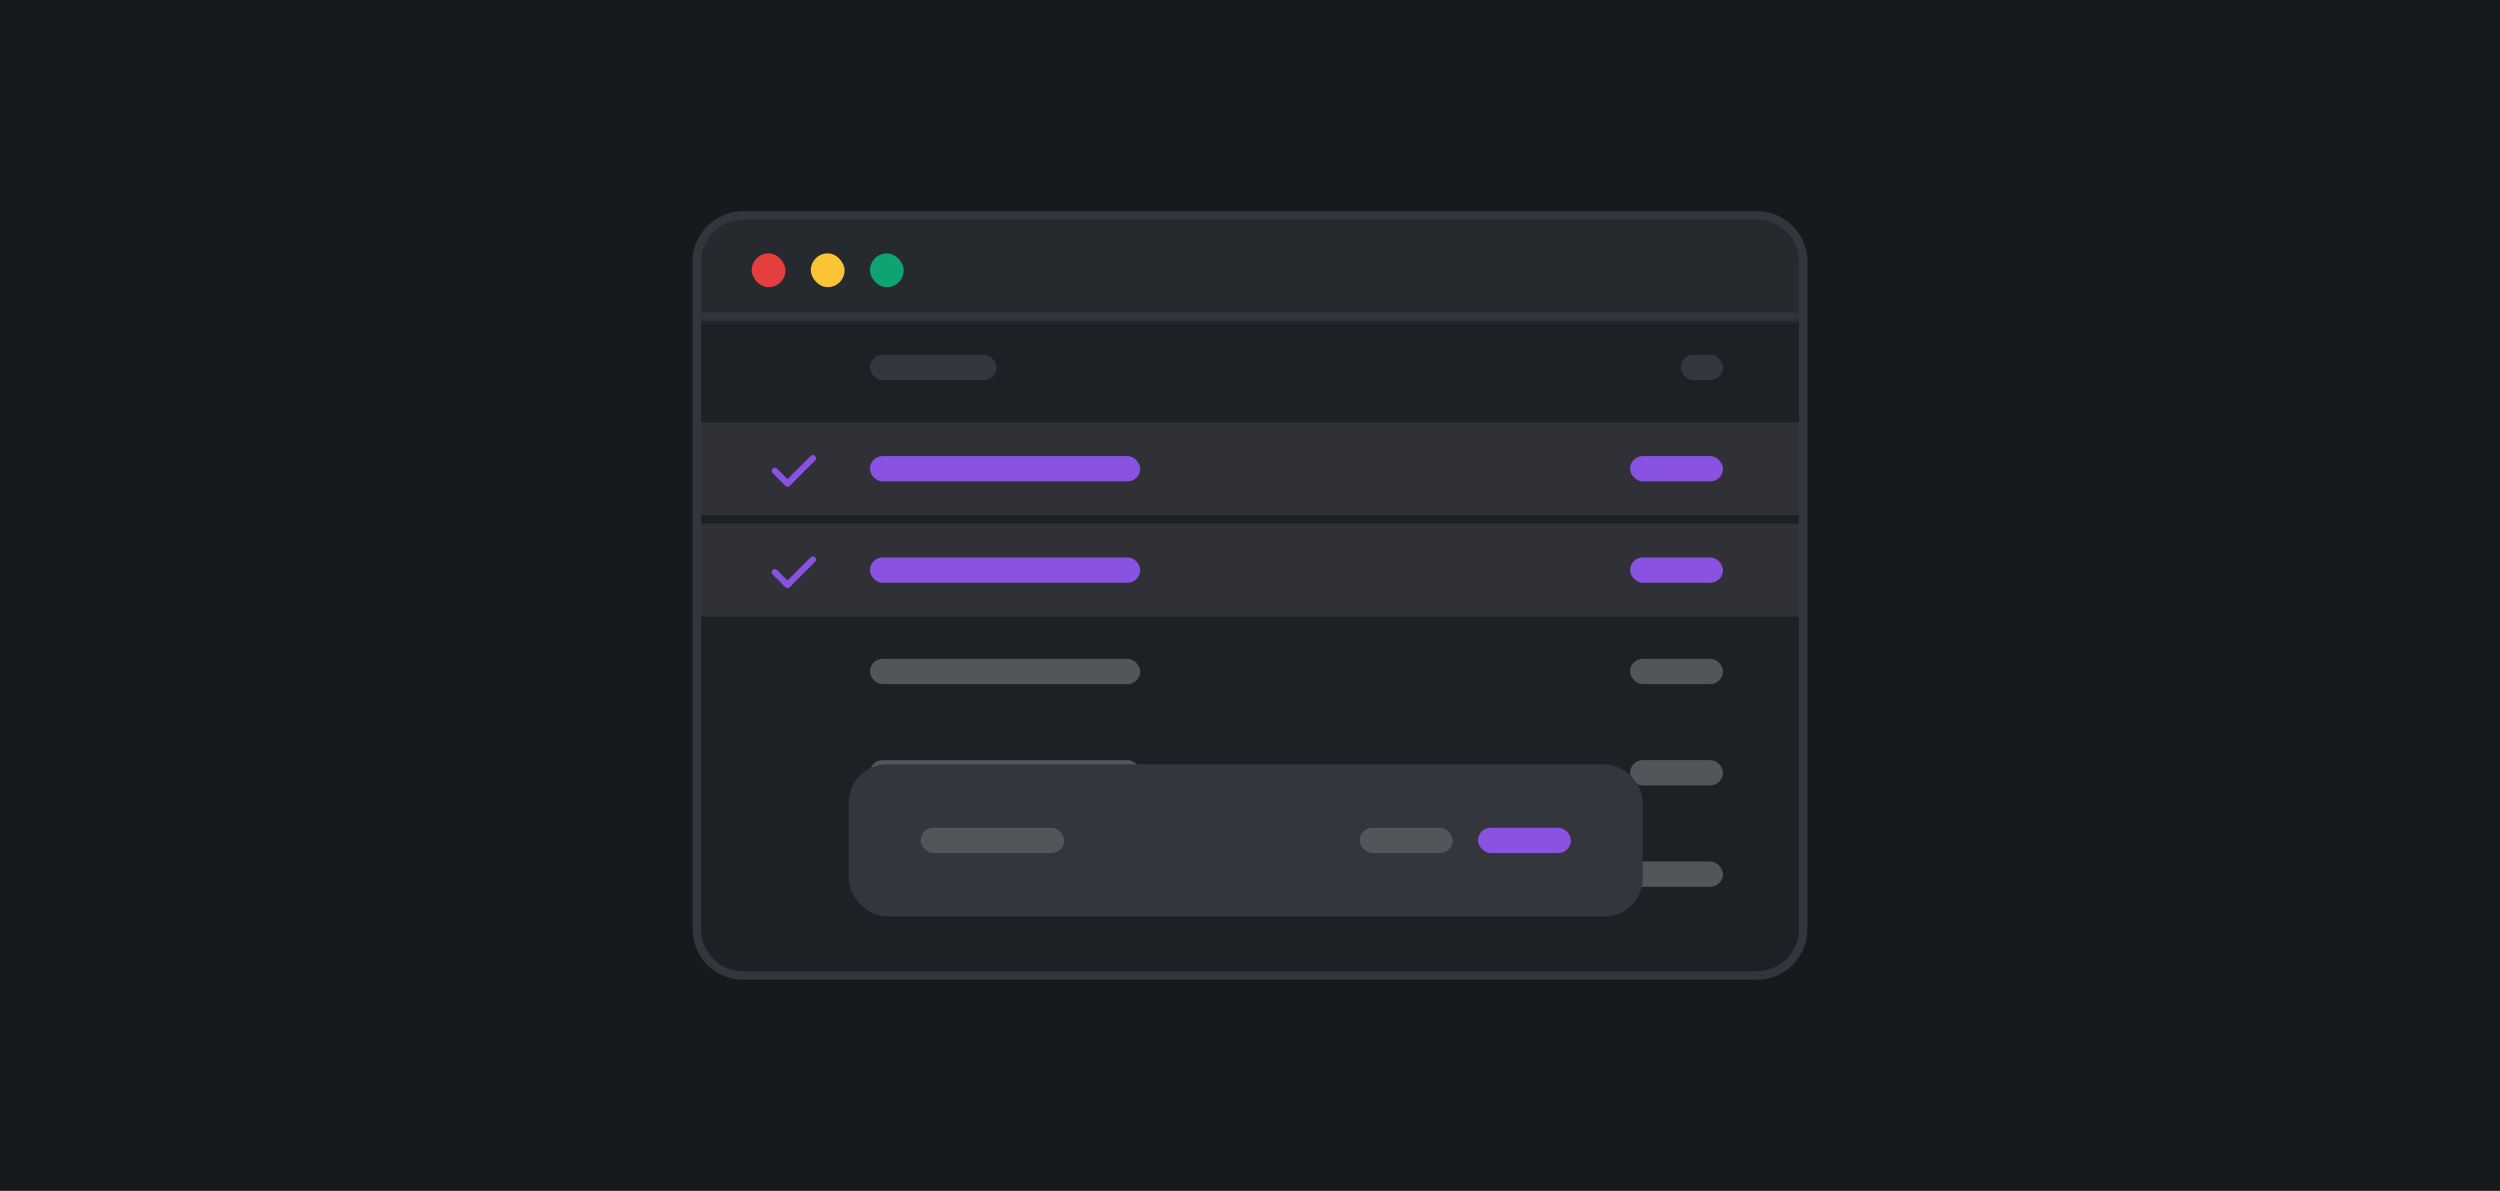 <svg width="296" height="141" viewBox="0 0 296 141" fill="none" xmlns="http://www.w3.org/2000/svg">
<rect width="296" height="141" fill="#171A1D"/>
<path d="M82.5 31C82.5 27.962 84.962 25.5 88 25.5H208C211.038 25.5 213.5 27.962 213.5 31V110C213.5 113.038 211.038 115.5 208 115.5H88C84.962 115.5 82.5 113.038 82.5 110V31Z" fill="#1D2025"/>
<path d="M82.5 31C82.5 27.962 84.962 25.5 88 25.5H208C211.038 25.5 213.5 27.962 213.5 31V110C213.5 113.038 211.038 115.5 208 115.5H88C84.962 115.5 82.5 113.038 82.5 110V31Z" stroke="#33373D"/>
<mask id="path-2-inside-1_227_13262" fill="white">
<path d="M83 31C83 28.239 85.239 26 88 26H208C210.761 26 213 28.239 213 31V38H83V31Z"/>
</mask>
<path d="M83 31C83 28.239 85.239 26 88 26H208C210.761 26 213 28.239 213 31V38H83V31Z" fill="white" fill-opacity="0.04"/>
<path d="M83 26H213H83ZM213 39H83V37H213V39ZM83 38V26V38ZM213 26V38V26Z" fill="#33373D" mask="url(#path-2-inside-1_227_13262)"/>
<rect x="89" y="30" width="4" height="4" rx="2" fill="#E53E3E"/>
<rect x="96" y="30" width="4" height="4" rx="2" fill="#FBC434"/>
<rect x="103" y="30" width="4" height="4" rx="2" fill="#0EA371"/>
<rect x="103" y="42" width="15" height="3" rx="1.5" fill="#33373D"/>
<rect x="199" y="42" width="5" height="3" rx="1.5" fill="#33373D"/>
<rect width="130" height="11" transform="translate(83 50)" fill="white" fill-opacity="0.08"/>
<path d="M96.508 53.992C96.66 54.133 96.66 54.379 96.508 54.52L93.508 57.52C93.367 57.672 93.121 57.672 92.981 57.52L91.481 56.02C91.328 55.879 91.328 55.633 91.481 55.492C91.621 55.34 91.867 55.34 92.008 55.492L93.238 56.723L95.981 53.992C96.121 53.84 96.367 53.84 96.508 53.992Z" fill="#8952E0"/>
<rect x="103" y="54" width="32" height="3" rx="1.5" fill="#8952E0"/>
<rect x="193" y="54" width="11" height="3" rx="1.5" fill="#8952E0"/>
<rect width="130" height="11" transform="translate(83 62)" fill="white" fill-opacity="0.08"/>
<path d="M96.508 65.992C96.66 66.133 96.66 66.379 96.508 66.519L93.508 69.519C93.367 69.672 93.121 69.672 92.981 69.519L91.481 68.019C91.328 67.879 91.328 67.633 91.481 67.492C91.621 67.34 91.867 67.34 92.008 67.492L93.238 68.723L95.981 65.992C96.121 65.84 96.367 65.84 96.508 65.992Z" fill="#8952E0"/>
<rect x="103" y="66" width="32" height="3" rx="1.5" fill="#8952E0"/>
<rect x="193" y="66" width="11" height="3" rx="1.5" fill="#8952E0"/>
<rect x="103" y="78" width="32" height="3" rx="1.5" fill="#52555A"/>
<rect x="193" y="78" width="11" height="3" rx="1.5" fill="#52555A"/>
<rect x="103" y="90" width="32" height="3" rx="1.5" fill="#52555A"/>
<rect x="193" y="90" width="11" height="3" rx="1.5" fill="#52555A"/>
<rect x="103" y="102" width="32" height="3" rx="1.5" fill="#52555A"/>
<rect x="193" y="102" width="11" height="3" rx="1.5" fill="#52555A"/>
<rect x="101" y="91" width="93" height="17" rx="4" fill="#33373D"/>
<rect x="101" y="91" width="93" height="17" rx="4" stroke="#33373D"/>
<rect x="109" y="98" width="17" height="3" rx="1.5" fill="#52555A"/>
<rect x="161" y="98" width="11" height="3" rx="1.5" fill="#52555A"/>
<rect x="175" y="98" width="11" height="3" rx="1.5" fill="#8952E0"/>
</svg>
